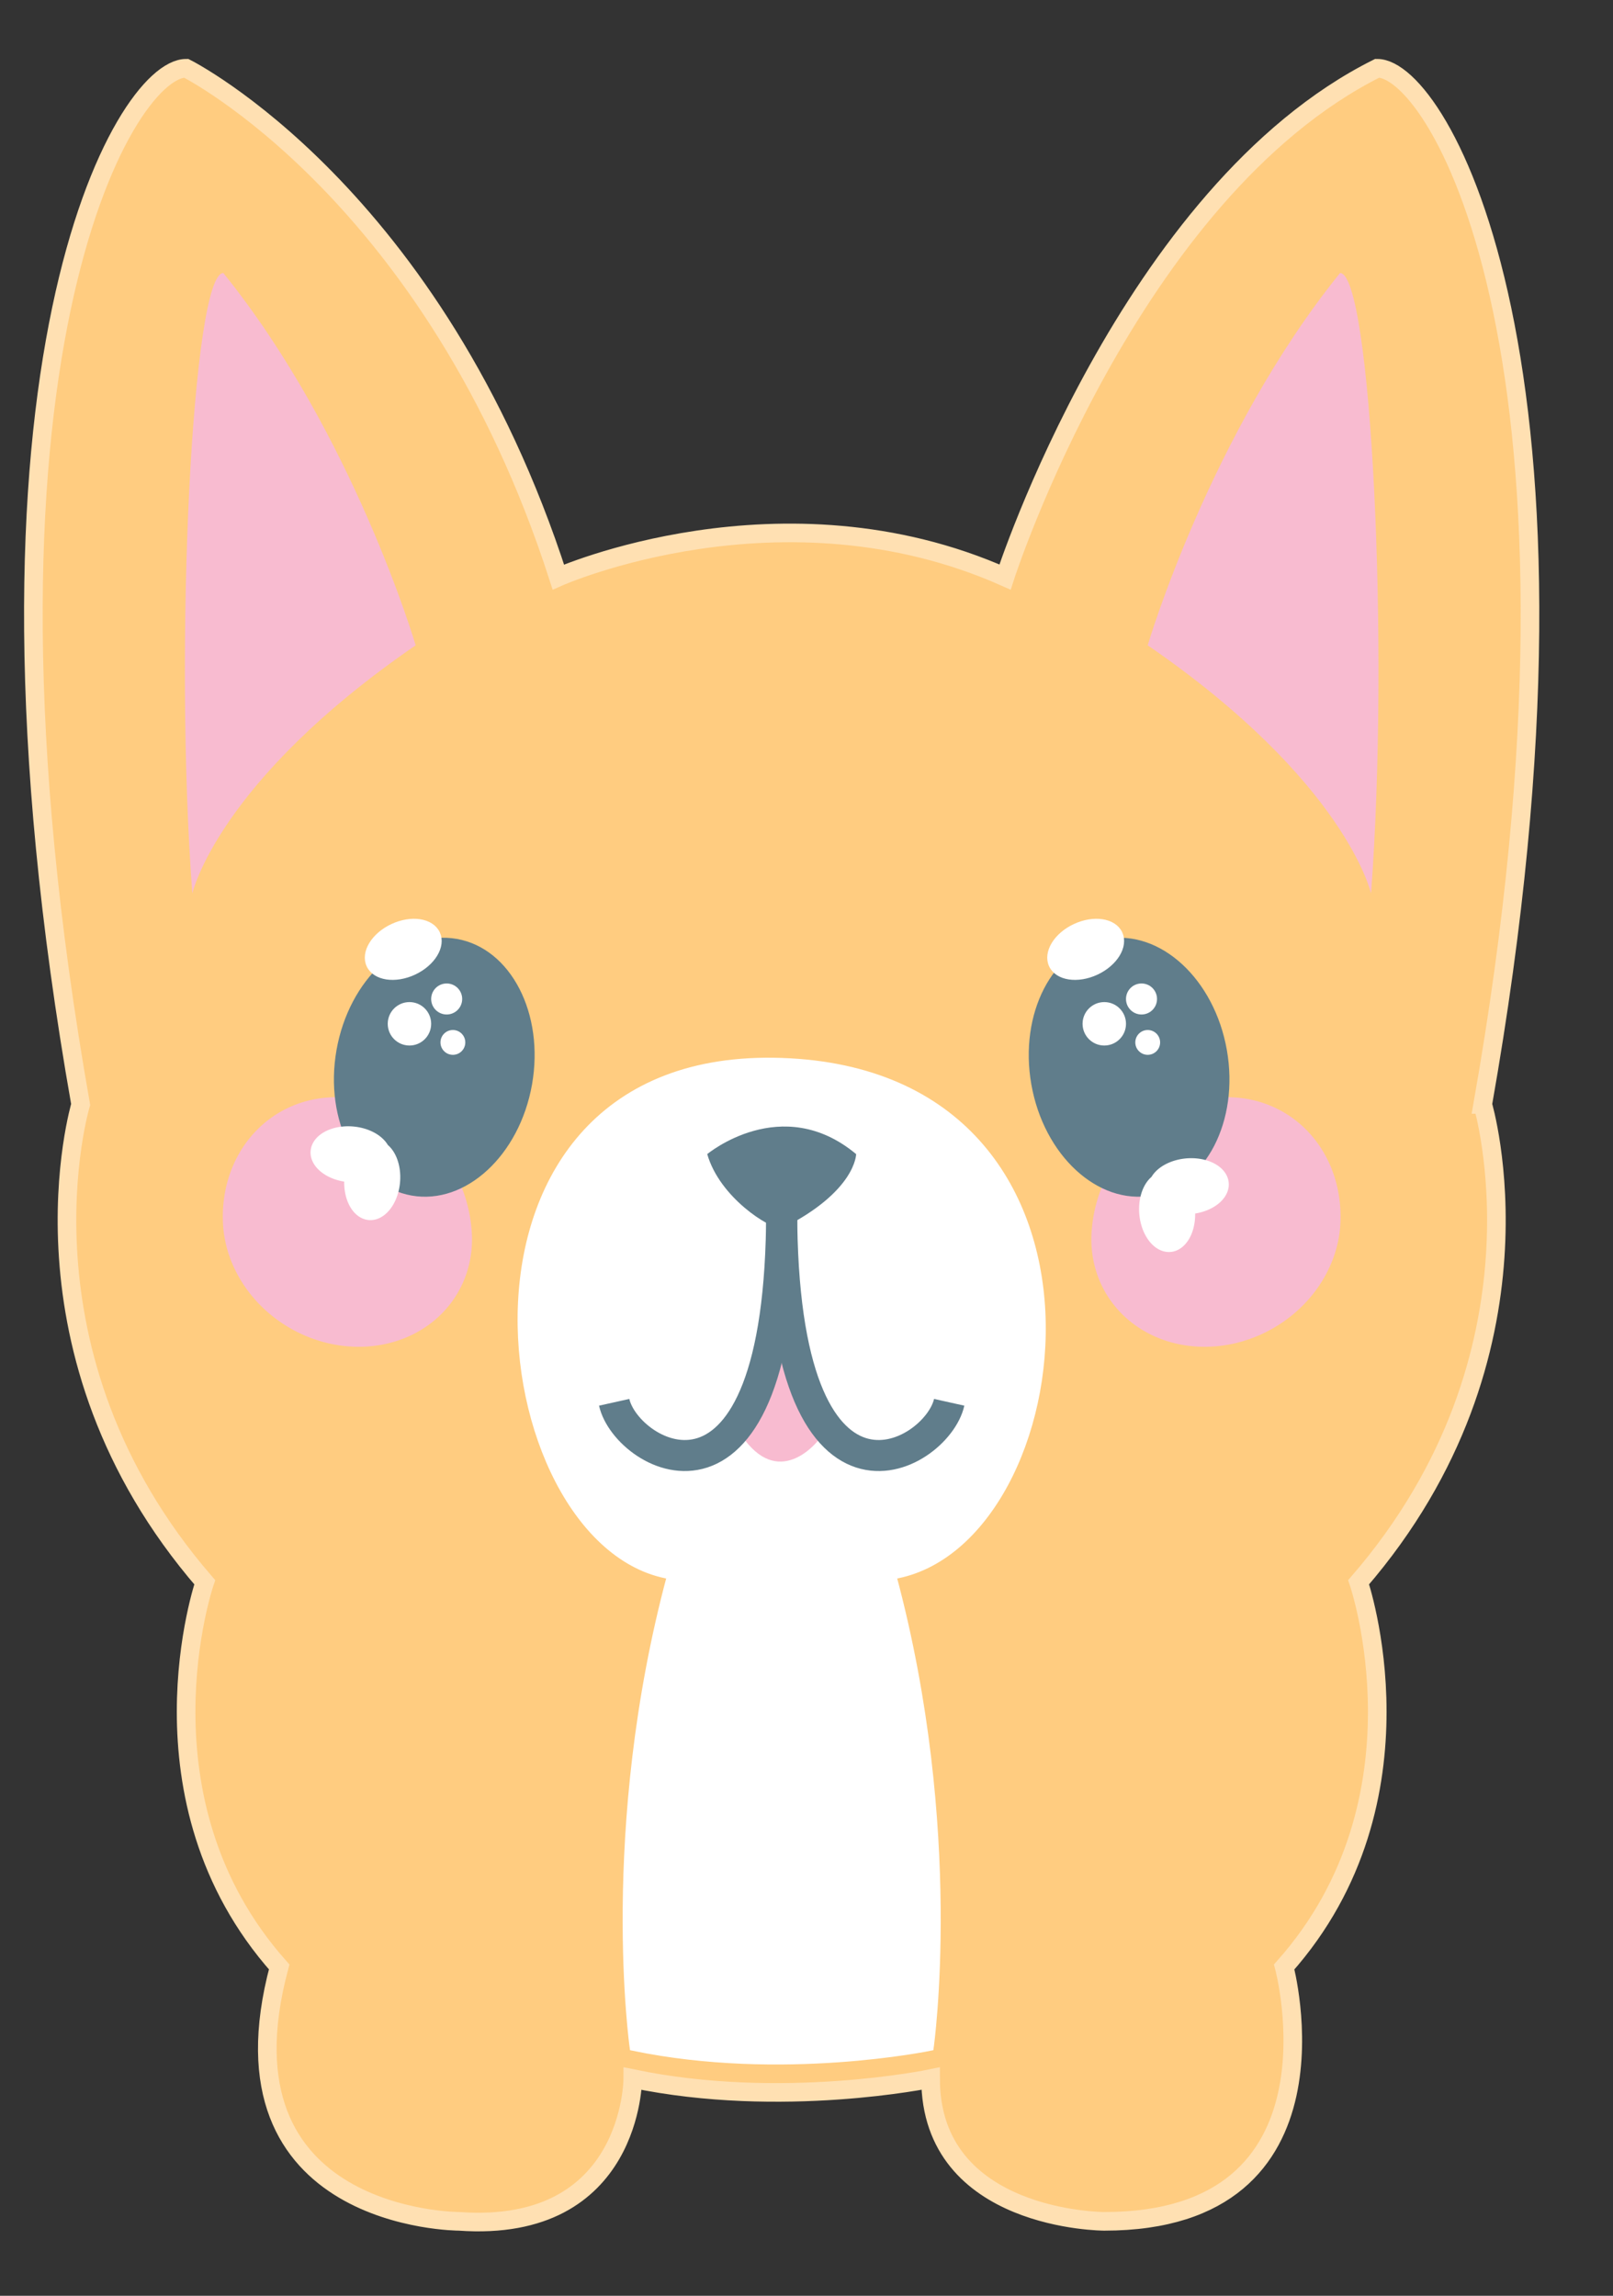 <svg version="1.1" xmlns="http://www.w3.org/2000/svg" xmlns:xlink="http://www.w3.org/1999/xlink" 
	xml:space="preserve" id="corgi" viewBox="0 0 260 370">
    <rect x="0" y="0" width="260" height="370" fill="#333333" stroke="none"/>
    <title>corgi</title>

    <style>
      .stroke-dark {
        fill: none;
        stroke: #607d8b;
        stroke-width: 5;
      }
      .stroke-white {
        fill: none;
        stroke: #fff;
        stroke-width: 1;
      }

      .fill-white {
        fill: #fff;
      }
      .fill-dark {
        fill: #607d8b;
      }
      .fill-pink {
        fill: #f8bbd0;
      }

      .corgi-fur {
        fill: #ffcc80;
        stroke: #ffe0b2;
        stroke-width: 3;
      }

      #tongue {
        animation: lick 5s infinite;
      }
      @keyframes lick {
        0% {
          opacity: 1;
        }
        25% {
          opacity: 0;
        }
        100% {
          opacity: 0;
        }
      }

      #eye-light1 {
        animation: twinkle1 3s infinite;
      }
      @keyframes twinkle1 {
        0% {
          opacity: 0.5;
        }
        50% {
          opacity: 1;
        }
      }
      #eye-light2 {
        animation: twinkle2 3s infinite;
      }
      @keyframes twinkle2 {
        20% {
          opacity: 0.5;
        }
        70% {
          opacity: 1;
        }
      }
      #eye-light3 {
        animation: twinkle3 3s infinite;
      }
      @keyframes twinkle3 {
        50% {
          opacity: 0.5;
        }
        100% {
          opacity: 1;
        }
      }
    </style>

    <g>
      <!-- body -->
      <path
        class="corgi-fur"
        d="M239,178 c0,0 12,40 -20,77 c0,0 12,35 -12,62 c0,0 11,41 -29,41 0,0 -28,0 -28,-23 c0,0 -24,5 -48,0 c0,0 0,25 -28,23 0,0 -40,0 -29,-41 c-24,-27 -12,-62 -12,-62 c-32,-37 -20,-77 -20,-77 c-21,-119 7,-167 17,-167 c0,0 40,20 60,82 c0,0 36,-16 72,0 c0,0 20,-62 60,-82 c10,0 38,48 17,167Z"
      />
      
      <!-- ears --> 
      <path
        id="ear"
        class="fill-pink"
        d="M64,44 c5,0 8,60 5,100  0,0 -4,-18 -36,-40 c0,0 10,-34 31,-60Z"
        transform="rotate(180 64,44) scale(1,-1) translate(28,-88)"
      />
      <path
        id="ear"
        class="fill-pink"
        d="M216,44 c5,0 8,60 5,100 0,0 -4,-18 -36,-40 c0,0 10,-34 31,-60Z "
      />

      <!-- belly --> 
      <path
        class="fill-white stroke-white"
        d="M150,330 c0,0 -24,5 -48,0 c0,0 -5,-35 6,-76 c-30,-5 -40,-85 18,-83 c58,2 48,78 18,83 c11,41 6,76 6,76Z"
      />

      <!-- cheek --> 
      <path
        class="fill-pink"
        d="M36,198 a 18,20 -60 1,0 40,0 a 18,20 -30 1,0 -40,0 "
      />
      <path
        class="fill-pink"
        d="M176,198 a 18,20 60 1,0 40,0 a 18,20 30 1,0 -40,0 "
      />

      <!-- eyes --> 
      <ellipse
        class="fill-dark"
        cx="70"
        cy="172"
        rx="16"
        ry="21"
        transform="rotate(10 70 172)"
      />
      <ellipse
        class="fill-white stroke-white"
        cx="65"
        cy="153"
        rx="6"
        ry="4"
        transform="rotate(-25 65 153)"
      />
      <circle
        id="eye-light1"
        class="fill-white"
        cx="66"
        cy="165"
        r="3.5"
      />
      <circle
        id="eye-light2"
        class="fill-white"
        cx="72"
        cy="161"
        r="2.5"
      />
      <circle
        id="eye-light3"
        class="fill-white"
        cx="73"
        cy="168"
        r="2"
      />
      <path
        class="fill-white stroke-white"
        d="M56,190 a 4,6 45 1,0 8,0 a 4,6 -45 1,0 -8,0"
        transform="rotate(-40 56 190)"
      />
      <ellipse
        class="fill-dark"
        cx="182"
        cy="172"
        rx="16"
        ry="21"
        transform="rotate(-10 182 172)"
      />
      <ellipse
        class="fill-white stroke-white"
        cx="175"
        cy="153"
        rx="6"
        ry="4"
        transform="rotate(-25 175 153)"
      />
      <circle
        id="eye-light2"
        class="fill-white"
        cx="178"
        cy="165"
        r="3.5"
      />
      <circle
        id="eye-light3"
        class="fill-white"
        cx="184"
        cy="161"
        r="2.5"
      />
      <circle
        id="eye-light1"
        class="fill-white"
        cx="185"
        cy="168"
        r="2"
      />
      <path
        class="fill-white stroke-white"
        d="M186,190 a 4,6 -45 1,0 8,0 a 4,6 45 1,0 -8,0"
        transform="rotate(40 186 190)"
      />

      <!-- tongue --> 
      <path
        id="tongue"
        class="fill-pink"
        d="M126,216 c 0,0 0,0 6,16 c 0,0 -6,8 -12,0 c 0,0 0,0 6,-16"
      />

      <!-- nose --> 
      <path class="stroke-dark" d="M126,195 c 0,54 -25,40 -27,31" />
      <path class="stroke-dark" d="M126,195 c 0,54 25,40 27,31" />
      <path
        class="fill-dark"
        d="M126,198 c -2,0 -10,-5 -12,-12 c 0,0 12,-10 24,0 c 0,0 0,6 -12,12Z"
      />
  </g>
</svg>
